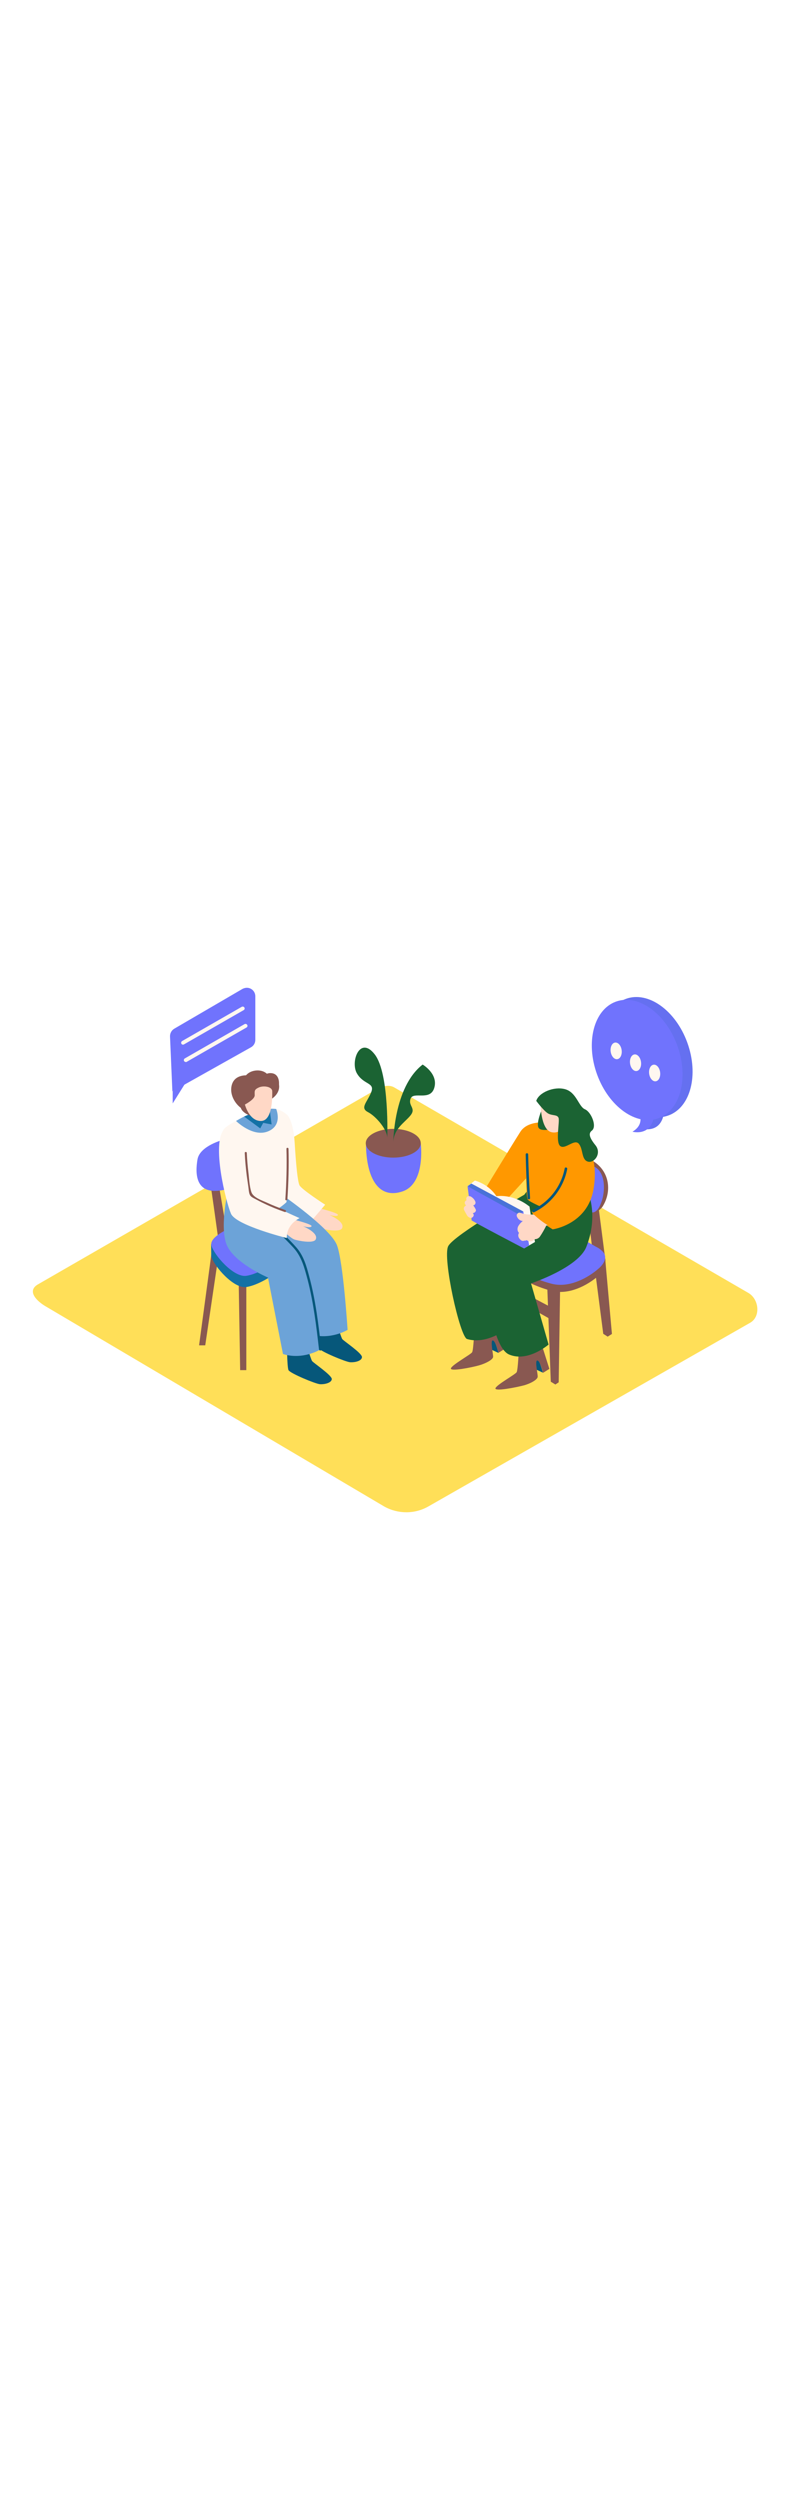 <svg version="1.1" id="Layer_1" xmlns="http://www.w3.org/2000/svg" xmlns:xlink="http://www.w3.org/1999/xlink" x="0px" y="0px" viewBox="0 0 500 500" style="width: 158px;" xml:space="preserve" data-imageid="conversation-100" imageName="Conversation" class="illustrations_image">
<style type="text/css">
	.st0_conversation-100{fill:#FFDF58;}
	.st1_conversation-100{fill:url(#SVGID_1_);}
	.st2_conversation-100{fill:#895851;}
	.st3_conversation-100{fill:#68E1FD;}
	.st4_conversation-100{fill:#06577A;}
	.st5_conversation-100{fill:#1B6333;}
	.st6_conversation-100{fill:#FF9800;}
	.st7_conversation-100{fill:none;}
	.st8_conversation-100{fill:#FFF7F0;}
	.st9_conversation-100{opacity:0.42;fill:#1371A5;enable-background:new    ;}
	.st10_conversation-100{fill:#FFD8C6;}
	.st11_conversation-100{fill:url(#SVGID_00000085952778604750797690000008166349189705032846_);}
	.st12_conversation-100{opacity:0.1;fill:#06577A;enable-background:new    ;}
	.st13_conversation-100{fill:url(#SVGID_00000148635228807163005960000001066513854750291390_);}
	.st14_conversation-100{fill:#1371A5;}
	.st15_conversation-100{fill:#6CA3D8;}
</style>
<path id="field_conversation-100" class="st0_conversation-100" d="M243.2,412.3L29.7,286.1c-6.8-3.8-12.6-10.1-6-14.2L238,148.4c3.2-2,8.1-3.3,11.4-1.4l224.2,130.1&#10;&#9;c6.8,3.9,8,15,1.2,18.9L271.4,412.1C262.7,417.2,252,417.2,243.2,412.3z"/>
<g id="person1_conversation-100">
	
		<linearGradient id="SVGID_1_-conversation-100" gradientUnits="userSpaceOnUse" x1="287.393" y1="170.765" x2="360.973" y2="216.595" gradientTransform="matrix(1 0 0 -1 0 502)">
		<stop offset="0" style="stop-color:#FFDF58"/>
		<stop offset="0.99" style="stop-color:#FF9800"/>
	</linearGradient>
	<path class="st1_conversation-100" d="M298.7,357.1c19.7-11.8,83.3-50.4,88-54.6l-1.1-4.2l-49.5-27.1l-77.1,44C268.2,322.8,288.8,350.4,298.7,357.1z&#10;&#9;&#9;"/>
	<polyline class="st2_conversation-100" points="314.1,267.9 348,285.8 349,294.1 313.1,273.9 &#9;"/>
	<path class="st2_conversation-100" d="M312.7,254.2l-14,50.4l2.6,1.5c0.7-0.4,1.3-0.7,1.9-1.2c0.8-0.6,18.1-53,18.1-53"/>
	<polyline class="st2_conversation-100" points="344.9,244.4 354.5,274.2 353.6,333.7 351.5,335.1 348.6,333.3 346.4,274.1 337.8,244.4 &#9;"/>
	<polyline class="st2_conversation-100" points="339.1,204.9 337.8,229 344.1,232.2 345.2,206.4 &#9;"/>
	<polyline class="st2_conversation-100" points="378.8,222.6 383,255.2 387.3,303.1 384.6,304.8 381.8,303 375.7,255.9 371.6,222.6 &#9;"/>
	<path class="st2_conversation-100" d="M374.5,226.7c1.8,0.5,5.6-2.3,6.8-4.1c6.3-9.8,4.5-23.2-6.8-29.4c-5-2.8-10.1-5.5-15.1-8.4&#10;&#9;&#9;c-4.4-2.5-9.1-4.7-13.4-7.4c-0.6-0.4-1.1-0.7-1.8-1c-2.2-0.8-5.1,0.4-6.4,2.2"/>
	<path class="st3_conversation-100 targetColor" d="M375,226.2c3-0.1,4.8-4.1,5.6-6.5c2.5-6.5,2.9-18.8-4.4-22.4c-0.3-0.1-0.5-0.4-0.5-0.7l-14.1-8.2l-10.9-6.3&#10;&#9;&#9;c-1.9-1.1-3.7-2.4-5.6-3.5s-3.8-2.4-5.9-1.1c-2.3,1.4-2.6,4-3,6.4c-0.9,5.6-0.7,11.4,0.9,16.9c1.1,3.7,4,6.2,7.3,8&#10;&#9;&#9;c3.4,2,6.8,4,10.2,5.9c6.3,3.6,12.5,7.2,18.8,10.9c0.3,0.2,0.6,0.3,1,0.4C374.5,226.2,374.7,226.2,375,226.2z" style="fill: rgb(112, 115, 253);"/>
	<path class="st2_conversation-100" d="M377,252.3l0.6,0.3c1.6,0.8,3,1.9,4.2,3.2c2.9,3.6,0.1,7.7-2.7,10.2c-7.7,6.8-19.3,12.4-29.6,9.9&#10;&#9;&#9;c-9-2.2-17.5-6.4-25.4-11.2c-6.5-3.9-14.6-8.6-16.3-16.7c-0.8-3.7,0.7-7.2,3.1-10c16.3-18.9,39.2-1.1,55.4,8.1L377,252.3z"/>
	<path class="st2_conversation-100" d="M382.7,253.1c0.1,0.1,0.9,5.3,0.3,6.9c-1.1,2.5-2.7,4.8-4.7,6.7c-1.9,1.5-0.8-9.1-0.8-9.1"/>
	<path class="st3_conversation-100 targetColor" d="M377,247.8l0.6,0.3c1.6,0.8,3,1.9,4.2,3.2c2.9,3.6,0.1,7.7-2.7,10.2c-7.7,6.8-19.3,12.4-29.6,9.9&#10;&#9;&#9;c-9-2.2-17.5-6.4-25.4-11.2c-6.5-3.9-14.6-8.6-16.3-16.7c-0.8-3.7,0.7-7.2,3.1-10c16.3-18.9,39.2-1.2,55.4,8.1L377,247.8z" style="fill: rgb(112, 115, 253);"/>
	<path class="st4_conversation-100" d="M343.6,327.6l-6.2-2.9c0,0-0.6-5.4,1.5-6.5S343.6,327.6,343.6,327.6z"/>
	<path class="st2_conversation-100" d="M328.4,312.7c0,0-0.6,13.2-1.4,14.6s-12.5,7.8-13.4,10.1s13.1-0.5,17.7-1.7s8.8-3.7,9-5.4s-2-10.6-0.2-10.4&#10;&#9;&#9;s3.6,7.8,3.6,7.8l4-2.5l-9.7-30.7"/>
	<path class="st4_conversation-100" d="M315.5,315.1l-6.2-2.9c0,0-0.6-5.4,1.5-6.5S315.5,315.1,315.5,315.1z"/>
	<path class="st2_conversation-100" d="M300.2,300.1c0,0-0.5,13.2-1.4,14.6s-12.5,7.8-13.4,10.1s13.1-0.5,17.7-1.8s8.9-3.7,9-5.4s-1.9-10.6-0.2-10.4&#10;&#9;&#9;s3.6,7.8,3.6,7.8l4-2.5l-9.7-30.7"/>
	<path class="st5_conversation-100" d="M343.5,200c2.2,2,7.9,30.7,4.8,44.6S311.9,265,311.9,265l8.7,35c0,0-12.6,10-25,6.3&#10;&#9;&#9;c-4.5-1.3-15.7-51.6-11.9-58.8s48.1-32.5,48.1-32.5"/>
	<path class="st5_conversation-100" d="M370.2,209.9c2.2,2,8.8,18,0.9,38.1c-5.2,13.2-35,23.1-35,23.1l11.1,38.7c0,0-13.1,11.4-25,6.3&#10;&#9;&#9;s-16.2-52.9-12.5-60.1s42.2-32.8,42.2-32.8"/>
	<path class="st6_conversation-100" d="M358.7,171.4c0,0,22.4,8.7,16.9,40.3c-3.9,22.2-25.8,25.2-25.8,25.2s-14.6-8.7-13-11.8l19.3-10.6l-22.4-10.7&#10;&#9;&#9;l-15.6,17.1l-11.6-8.6c0,0,15.9-26.2,22.8-37.1S358.7,171.4,358.7,171.4z"/>
	<line class="st7_conversation-100" x1="295.9" y1="209.6" x2="297.9" y2="207.6"/>
	<path class="st8_conversation-100" d="M331.2,225.6l3.8-3.2c0,0-8.9-7.8-20.8-6.5c-3.2-4.8-8-8.2-13.6-9.9l-4.8,3.6"/>
	<polyline class="st8_conversation-100" points="335.1,222.3 338.6,244.9 331.8,248.9 325.8,228.3 &#9;"/>
	<path class="st3_conversation-100 targetColor" d="M331.2,225.6l3.7,21.4l-3.2,2c0,0-33.7-17.6-33.3-17.9s-2.5-21.4-2.5-21.4" style="fill: rgb(112, 115, 253);"/>
	<polygon class="st3_conversation-100 targetColor" points="298.3,207.9 331.2,225.6 328.2,227.4 295.9,209.6 &#9;" style="fill: rgb(112, 115, 253);"/>
	<polygon class="st9_conversation-100" points="298.3,207.9 331.2,225.6 328.2,227.4 295.9,209.6 &#9;"/>
	<path class="st10_conversation-100" d="M327.1,228.6c-0.3-0.9,0.3-1.9,1.2-2.2c0.3-0.1,0.6-0.1,0.9,0c2.6,0.9,5.3,1.3,8,1.1c0.3,0,0.6,0,0.8,0.2h0.1&#10;&#9;&#9;c2.6,2.5,5.5,4.7,8.5,6.5c-0.3,0.1-0.6,0.3-0.9,0.4c-1.2,2.4-2.5,4.7-4,6.9c-0.7,1-1.9,1.6-3.1,1.6c-0.4,0.3-0.8,0.6-1.2,0.9&#10;&#9;&#9;c-1.3,0.8-2.9,0.6-4.1-0.3c-0.4,0.3-0.9,0.4-1.4,0.3c-0.6,0.3-1.4,0.3-2-0.1c-1.6-1.2-2.5-3-1.4-4.8c-1.3-1.2-1.2-3.3-0.2-4.7&#10;&#9;&#9;c0.7-1.1,1.6-2,2.6-2.8C329.1,231.5,327.7,230.3,327.1,228.6z"/>
	<path class="st10_conversation-100" d="M295,221.9c-0.2-0.3-0.4-0.6-0.6-0.9c-0.5-0.8-0.3-1.8,0.5-2.3c0.1-0.1,0.2-0.1,0.2-0.1&#10;&#9;&#9;c0.1-0.1,0.2-0.2,0.2-0.2c-0.4-0.8-0.2-1.8,0.6-2.3c0.5-0.3,1.1-0.3,1.7-0.1c0.2,0,0.3,0.1,0.5,0.2c1.3,0.8,2.3,1.9,2.8,3.3&#10;&#9;&#9;c0.2,0.8-0.1,1.6-0.8,2c-0.2,0.1-0.4,0.2-0.6,0.2l0,0c0.6,0.8,1.2,1.7,1.6,2.6c0.5,1.2-0.8,2.3-1.9,2.3c0.1,0.1,0.2,0.2,0.3,0.4&#10;&#9;&#9;c1,1.2-0.6,3-1.9,2.6c-1-0.3-1.8-1-2.2-1.9c-0.6-1-1.2-2.1-1.7-3.1c-0.4-0.9-0.1-2,0.8-2.5C294.6,221.9,294.8,221.9,295,221.9z"/>
	<path class="st6_conversation-100" d="M332.9,195.9c0,0-0.1,20,1.1,22.1s22.5,10.6,22.5,10.6l12.7-16.8L332.9,195.9z"/>
	<path class="st5_conversation-100" d="M342.8,161.4c0,0-3.5,8.2-2,11.1s9.3,0.7,9.3,0.7"/>
	<path class="st10_conversation-100" d="M342.1,157.3c0,0,0.1,16.5,6.9,18.1s10.2-6.8,10.2-6.8s1.1-11.1-1.1-13.4S345.5,152.6,342.1,157.3z"/>
	<path class="st5_conversation-100" d="M339.4,155.6c0,0,4.7,6.3,7.4,7.9s5.8,0.6,6.7,2.8s-2.1,15.5,1.1,17.9s9-4.9,11.8-1.4s1.5,9.9,5.6,11.2&#10;&#9;&#9;s9-5.2,4.9-10.3s-4.5-7.6-2.3-9.3c3.4-2.6-0.4-11.8-4.4-13.5s-5.3-10.7-12.5-12.7S340.9,150.4,339.4,155.6z"/>
	<path class="st4_conversation-100" d="M334.3,189.5c0.2,9.2,0.6,18.4,1.2,27.6c0.1,1-1.6,1.1-1.6,0c-0.6-9.2-1-18.4-1.2-27.6c0-0.4,0.4-0.8,0.8-0.8&#10;&#9;&#9;C333.9,188.7,334.3,189,334.3,189.5z"/>
	<path class="st4_conversation-100" d="M337.1,224.6c10.5-5.1,18.1-14.8,20.3-26.3c0.2-1,1.8-0.6,1.6,0.4c-2.3,11.9-10.1,22-21,27.4&#10;&#9;&#9;C337,226.4,336.2,225,337.1,224.6z"/>
</g>
<g id="plant_conversation-100">
	
		<linearGradient id="SVGID_00000162338518070029185410000011771212585445496502_-conversation-100" gradientUnits="userSpaceOnUse" x1="221.084" y1="281.403" x2="249.744" y2="299.264" gradientTransform="matrix(1 0 0 -1 0 502)">
		<stop offset="0" style="stop-color:#FFDF58"/>
		<stop offset="0.99" style="stop-color:#FF9800"/>
	</linearGradient>
	<path style="fill:url(#SVGID_00000162338518070029185410000011771212585445496502_);" d="M225.5,230.7c7.7-4.6,32.5-19.6,34.3-21.3&#10;&#9;&#9;l-0.4-1.6l-19.3-10.6l-30,17.1C213.6,217.3,221.6,228,225.5,230.7z"/>
	<path class="st3_conversation-100 targetColor" d="M266.3,182.4c0,0,3.3,25.5-11.6,30.5s-22.9-7.9-23.1-30.5" style="fill: rgb(112, 115, 253);"/>
	<ellipse class="st2_conversation-100" cx="248.9" cy="182.4" rx="17.4" ry="9.1"/>
	<path class="st5_conversation-100" d="M248.9,182.4c0,0,0-35.4,18.6-49.8c0,0,9.9,5.8,7.4,14.6s-13.2,2.2-15,6.9s3.7,6-0.1,10.7&#10;&#9;&#9;S248.9,173.3,248.9,182.4z"/>
	<path class="st5_conversation-100" d="M245.1,179.4c0,0,1.5-41-7.9-53.2s-15.6,4.6-11.3,12s11.6,5.6,9,12s-7.2,9.8-2,12.5S245.5,174.2,245.1,179.4z"/>
</g>
<g id="conversation1_conversation-100">
	<path class="st3_conversation-100 targetColor" d="M158.8,121.7c1.7-0.9,2.8-2.7,2.8-4.7V89.4c0-3-2.4-5.4-5.4-5.4c-0.9,0-1.9,0.3-2.7,0.7l-43.2,25.2&#10;&#9;&#9;c-1.7,1-2.7,2.8-2.7,4.8l1.5,34.9L158.8,121.7z" style="fill: rgb(112, 115, 253);"/>
	<polyline class="st3_conversation-100 targetColor" points="109.3,149.6 109.3,157.2 119.6,140.7 &#9;" style="fill: rgb(112, 115, 253);"/>
	<path class="st8_conversation-100" d="M116.5,119.8l37.8-21.7c0.6-0.4,0.7-1.2,0.3-1.7c-0.4-0.5-1-0.6-1.5-0.4l-37.8,21.7c-0.6,0.3-0.8,1.1-0.5,1.7&#10;&#9;&#9;C115.1,120,115.9,120.2,116.5,119.8z"/>
	<path class="st8_conversation-100" d="M118.3,130.8l37.8-21.7c0.6-0.4,0.7-1.2,0.3-1.7c-0.4-0.5-1-0.7-1.6-0.4l-37.8,21.7c-0.6,0.3-0.8,1.1-0.5,1.7&#10;&#9;&#9;C117,131,117.8,131.2,118.3,130.8L118.3,130.8z"/>
</g>
<g id="conversation2_conversation-100">
	<path class="st3_conversation-100 targetColor" d="M396.2,91c14-5.1,31.4,7.3,38.8,27.7s2.1,41-11.9,46.1c-1.1,0.4-2.3,0.7-3.4,0.9c-3,10.4-13.1,7.5-13.1,7.5&#10;&#9;&#9;c4-2.4,5.1-5.3,5.1-7.8c-11-2.5-21.9-13.2-27.3-28.2C376.9,116.7,382.2,96.1,396.2,91z" style="fill: rgb(112, 115, 253);"/>
	<path class="st12_conversation-100" d="M396.2,91c14-5.1,31.4,7.3,38.8,27.7s2.1,41-11.9,46.1c-1.1,0.4-2.3,0.7-3.4,0.9c-3,10.4-13.1,7.5-13.1,7.5&#10;&#9;&#9;c4-2.4,5.1-5.3,5.1-7.8c-11-2.5-21.9-13.2-27.3-28.2C376.9,116.7,382.2,96.1,396.2,91z"/>
	
		<ellipse transform="matrix(0.939 -0.343 0.343 0.939 -20.041 146.168)" class="st3_conversation-100 targetColor" cx="403.4" cy="129.8" rx="27" ry="39.3" style="fill: rgb(112, 115, 253);"/>
	<path class="st3_conversation-100 targetColor" d="M403.5,161.6c0,0,5.9,8-3.2,13.5c0,0,13.7,3.8,13.9-13.5" style="fill: rgb(112, 115, 253);"/>
	<ellipse transform="matrix(0.992 -0.13 0.13 0.992 -12.795 51.8)" class="st8_conversation-100" cx="389.8" cy="123.8" rx="3.5" ry="5.3"/>
	
		<ellipse transform="matrix(0.992 -0.127 0.127 0.992 -13.435 52.172)" class="st8_conversation-100" cx="402.2" cy="131.4" rx="3.5" ry="5.3"/>
	
		<ellipse transform="matrix(0.992 -0.127 0.127 0.992 -14.164 53.759)" class="st8_conversation-100" cx="414.3" cy="137.9" rx="3.5" ry="5.3"/>
</g>
<g id="person1-2_conversation-100">
	
		<linearGradient id="SVGID_00000107586698981836812460000000607520859537488799_-conversation-100" gradientUnits="userSpaceOnUse" x1="120.23" y1="160.36" x2="195.6" y2="207.3" gradientTransform="matrix(1 0 0 -1 0 502)">
		<stop offset="0" style="stop-color:#FFDF58"/>
		<stop offset="0.99" style="stop-color:#FF9800"/>
	</linearGradient>
	<path style="fill:url(#SVGID_00000107586698981836812460000000607520859537488799_);" d="M158.1,362.1&#10;&#9;&#9;c19.7-11.8,63.6-38.6,68.3-42.8l-1.1-4.2l-65.7-42.6l-71.9,47.2C97,327.4,148.2,355.3,158.1,362.1z"/>
	<path class="st10_conversation-100" d="M199.3,222.8c0,0,15,3.6,14.6,5s-5.4,0-5.4,0s10.1,4.2,8,8.4c-1.3,2.7-10.9,0.9-13.5,0s-9.7-7.8-9.7-7.8&#10;&#9;&#9;L199.3,222.8z"/>
	<path class="st8_conversation-100" d="M181.4,164.1c0,0,4.2,3,5.1,17.9s1.9,24.3,3,26.9s16.3,12.4,16.3,12.4l-7.5,8.8l-22.9-13.9"/>
	<polyline class="st2_conversation-100" points="155.9,273.4 155.9,326 152,326 151.1,272.1 &#9;"/>
	<polyline class="st2_conversation-100" points="133.7,253.2 126,310.3 129.9,310.3 138,255.4 &#9;"/>
	<path class="st4_conversation-100" d="M212.2,293.2c0,0,3.6,11.9,4.4,13.1s12.7,9,12.5,11.5s-4.7,3.4-7.5,3.2s-18.9-6.9-19.9-8.9s-1-18.9-1-18.9&#10;&#9;&#9;L212.2,293.2z"/>
	<path class="st4_conversation-100" d="M193.1,307.1c0,0,3.6,11.9,4.4,13.1s12.7,9.1,12.5,11.5s-4.7,3.4-7.5,3.2s-18.9-6.9-19.9-8.9s-1-18.9-1-18.9&#10;&#9;&#9;H193.1z"/>
	<path class="st2_conversation-100" d="M131.6,199c1,2.9,6.9,46.7,6.9,46.7l5.9-2l-7.6-45"/>
	<polyline class="st14_conversation-100" points="133.7,253.2 133.6,246.2 139.9,248.3 138,255.4 &#9;"/>
	<path class="st14_conversation-100" d="M147.9,242.3c0,0-15.7,6-14.1,11.9s14.1,20.4,22.1,19.2s17.8-8.2,17.8-8.2"/>
	<path class="st3_conversation-100 targetColor" d="M147.9,235.1c0,0-15.7,6-14.1,12s14.1,20.4,22.1,19.2s17.8-8.2,17.8-8.2" style="fill: rgb(112, 115, 253);"/>
	<path class="st3_conversation-100 targetColor" d="M141.6,180.1c0,0-15.1,3.8-16.6,12.5s-2,24.8,19.5,18.6s11.4-22.4,11.4-22.4" style="fill: rgb(112, 115, 253);"/>
	<path class="st15_conversation-100" d="M178.3,214.9c0,0,31,21.3,35,32.1c4,10.8,6.7,53.5,6.7,53.5s-10.9,6.7-23.5,2.8l-9.5-48.4&#10;&#9;&#9;c0,0-22.5-9.6-26.5-21.7s1.4-34.5,1.4-34.5"/>
	<path class="st15_conversation-100" d="M161,227.3c0,0,31,21.3,35,32.1c4,10.8,6.6,53.6,6.6,53.6s-10.9,6.7-23.5,2.8l-9.5-48.4&#10;&#9;&#9;c0,0-22.5-9.6-26.5-21.7s1.4-34.5,1.4-34.5"/>
	<path class="st8_conversation-100" d="M148.6,227.8c-5.3-12.9-10.1-50.2-6.9-54.3c3.7-4.8,25.1-12.7,25.1-12.7c5.1-1.4,10.6-0.1,14.5,3.3&#10;&#9;&#9;c5.2,4.4,1.5,38.5,0,55.6C172.3,228.1,161.6,230.1,148.6,227.8z"/>
	<path class="st4_conversation-100" d="M170.9,231.6c5.6,5.6,11.6,10.9,16.8,16.9c4.5,5.2,6.3,11.7,8,18.2c4.1,15.1,5.9,30.7,7.7,46.2&#10;&#9;&#9;c0.1,0.9-1.4,0.9-1.5,0c-1.7-14.9-3.5-29.9-7.3-44.5c-1.9-7.1-3.7-14.2-8.8-19.8s-10.6-10.7-15.9-16c-0.3-0.3-0.2-0.8,0.1-1&#10;&#9;&#9;C170.2,231.3,170.6,231.3,170.9,231.6z"/>
	<path class="st10_conversation-100" d="M182.7,229.9c0,0,15,3.6,14.5,5s-5.4,0-5.4,0s10.1,4.2,8,8.4c-1.3,2.7-10.9,0.9-13.5,0s-9.7-7.8-9.7-7.8&#10;&#9;&#9;L182.7,229.9z"/>
	<path class="st8_conversation-100" d="M155.9,188.8c0,0,3.2,23.4,5.7,26.6s28,14.4,28,14.4s-8.3,3.7-8.1,12.6c0,0-32.1-8-35.3-15.4&#10;&#9;&#9;s-12.5-44.5-4.3-53.5S155.9,188.8,155.9,188.8z"/>
	<path class="st15_conversation-100" d="M174.8,160.7c0,0,4.4,10.3-5.2,14.2s-20.2-6.6-20.2-6.6S163.7,159.3,174.8,160.7z"/>
	<path class="st14_conversation-100" d="M158.2,164l-3.7,1.5l10.2,7.5l1.9-3.5l5.3,1c0,0-1.1-9.2-1.3-9.4S158.2,164,158.2,164z"/>
	<path class="st2_conversation-100" d="M146.6,145.9c1.1-4.7,4.9-6.4,9.1-6.5c0.8-0.9,1.7-1.6,2.8-2.1c3.2-1.5,7.7-1.4,10.4,1.1&#10;&#9;&#9;c1.1-0.4,2.2-0.5,3.4-0.3c3.4,0.6,4.4,3.8,4.3,6.8c0,0.1,0,0.2,0,0.4c0.8,5.1-3.7,8.3-3.7,8.3L158.6,165c-1.9-0.6-3.7-1.6-5.1-3.1&#10;&#9;&#9;c-0.5-0.6-0.9-1.2-1.1-1.9c-0.1-0.1-0.3-0.2-0.4-0.3C148.1,156.5,145.4,151.1,146.6,145.9z"/>
	<path class="st10_conversation-100" d="M172.3,149.6c0,1.8,0.6,18.5-7,18.7S155,157.9,155,157.9s6.2-3.2,6.2-5.8s-0.5-3.6,2.6-5&#10;&#9;&#9;S172.4,146.6,172.3,149.6z"/>
	<path class="st2_conversation-100" d="M181.3,185.9c0.3,10.7,0,21.3-0.7,32c-0.1,0.8,1.2,0.8,1.3,0c0.7-10.7,1-21.3,0.7-32c0-0.4-0.3-0.6-0.6-0.6&#10;&#9;&#9;C181.6,185.2,181.3,185.5,181.3,185.9z"/>
	<path class="st2_conversation-100" d="M180.6,224.7c-4-1.4-8-3-11.9-4.8c-3.1-1.4-8.5-3.2-9.6-6.6c-1.3-3.9-1.4-8.6-1.9-12.6s-0.8-8.1-1-12.2&#10;&#9;&#9;c0-0.8-1.3-0.8-1.3,0c0.2,4.9,0.7,9.8,1.3,14.7c0.3,2.1,0.6,4.2,0.9,6.2c0.3,1.7,0.3,4.3,1.1,5.8c0.7,1.2,1.9,1.7,3,2.3&#10;&#9;&#9;c2.1,1.1,4.1,2.2,6.3,3.2c4.1,2,8.4,3.7,12.7,5.2C181,226.2,181.4,225,180.6,224.7z"/>
</g>
</svg>